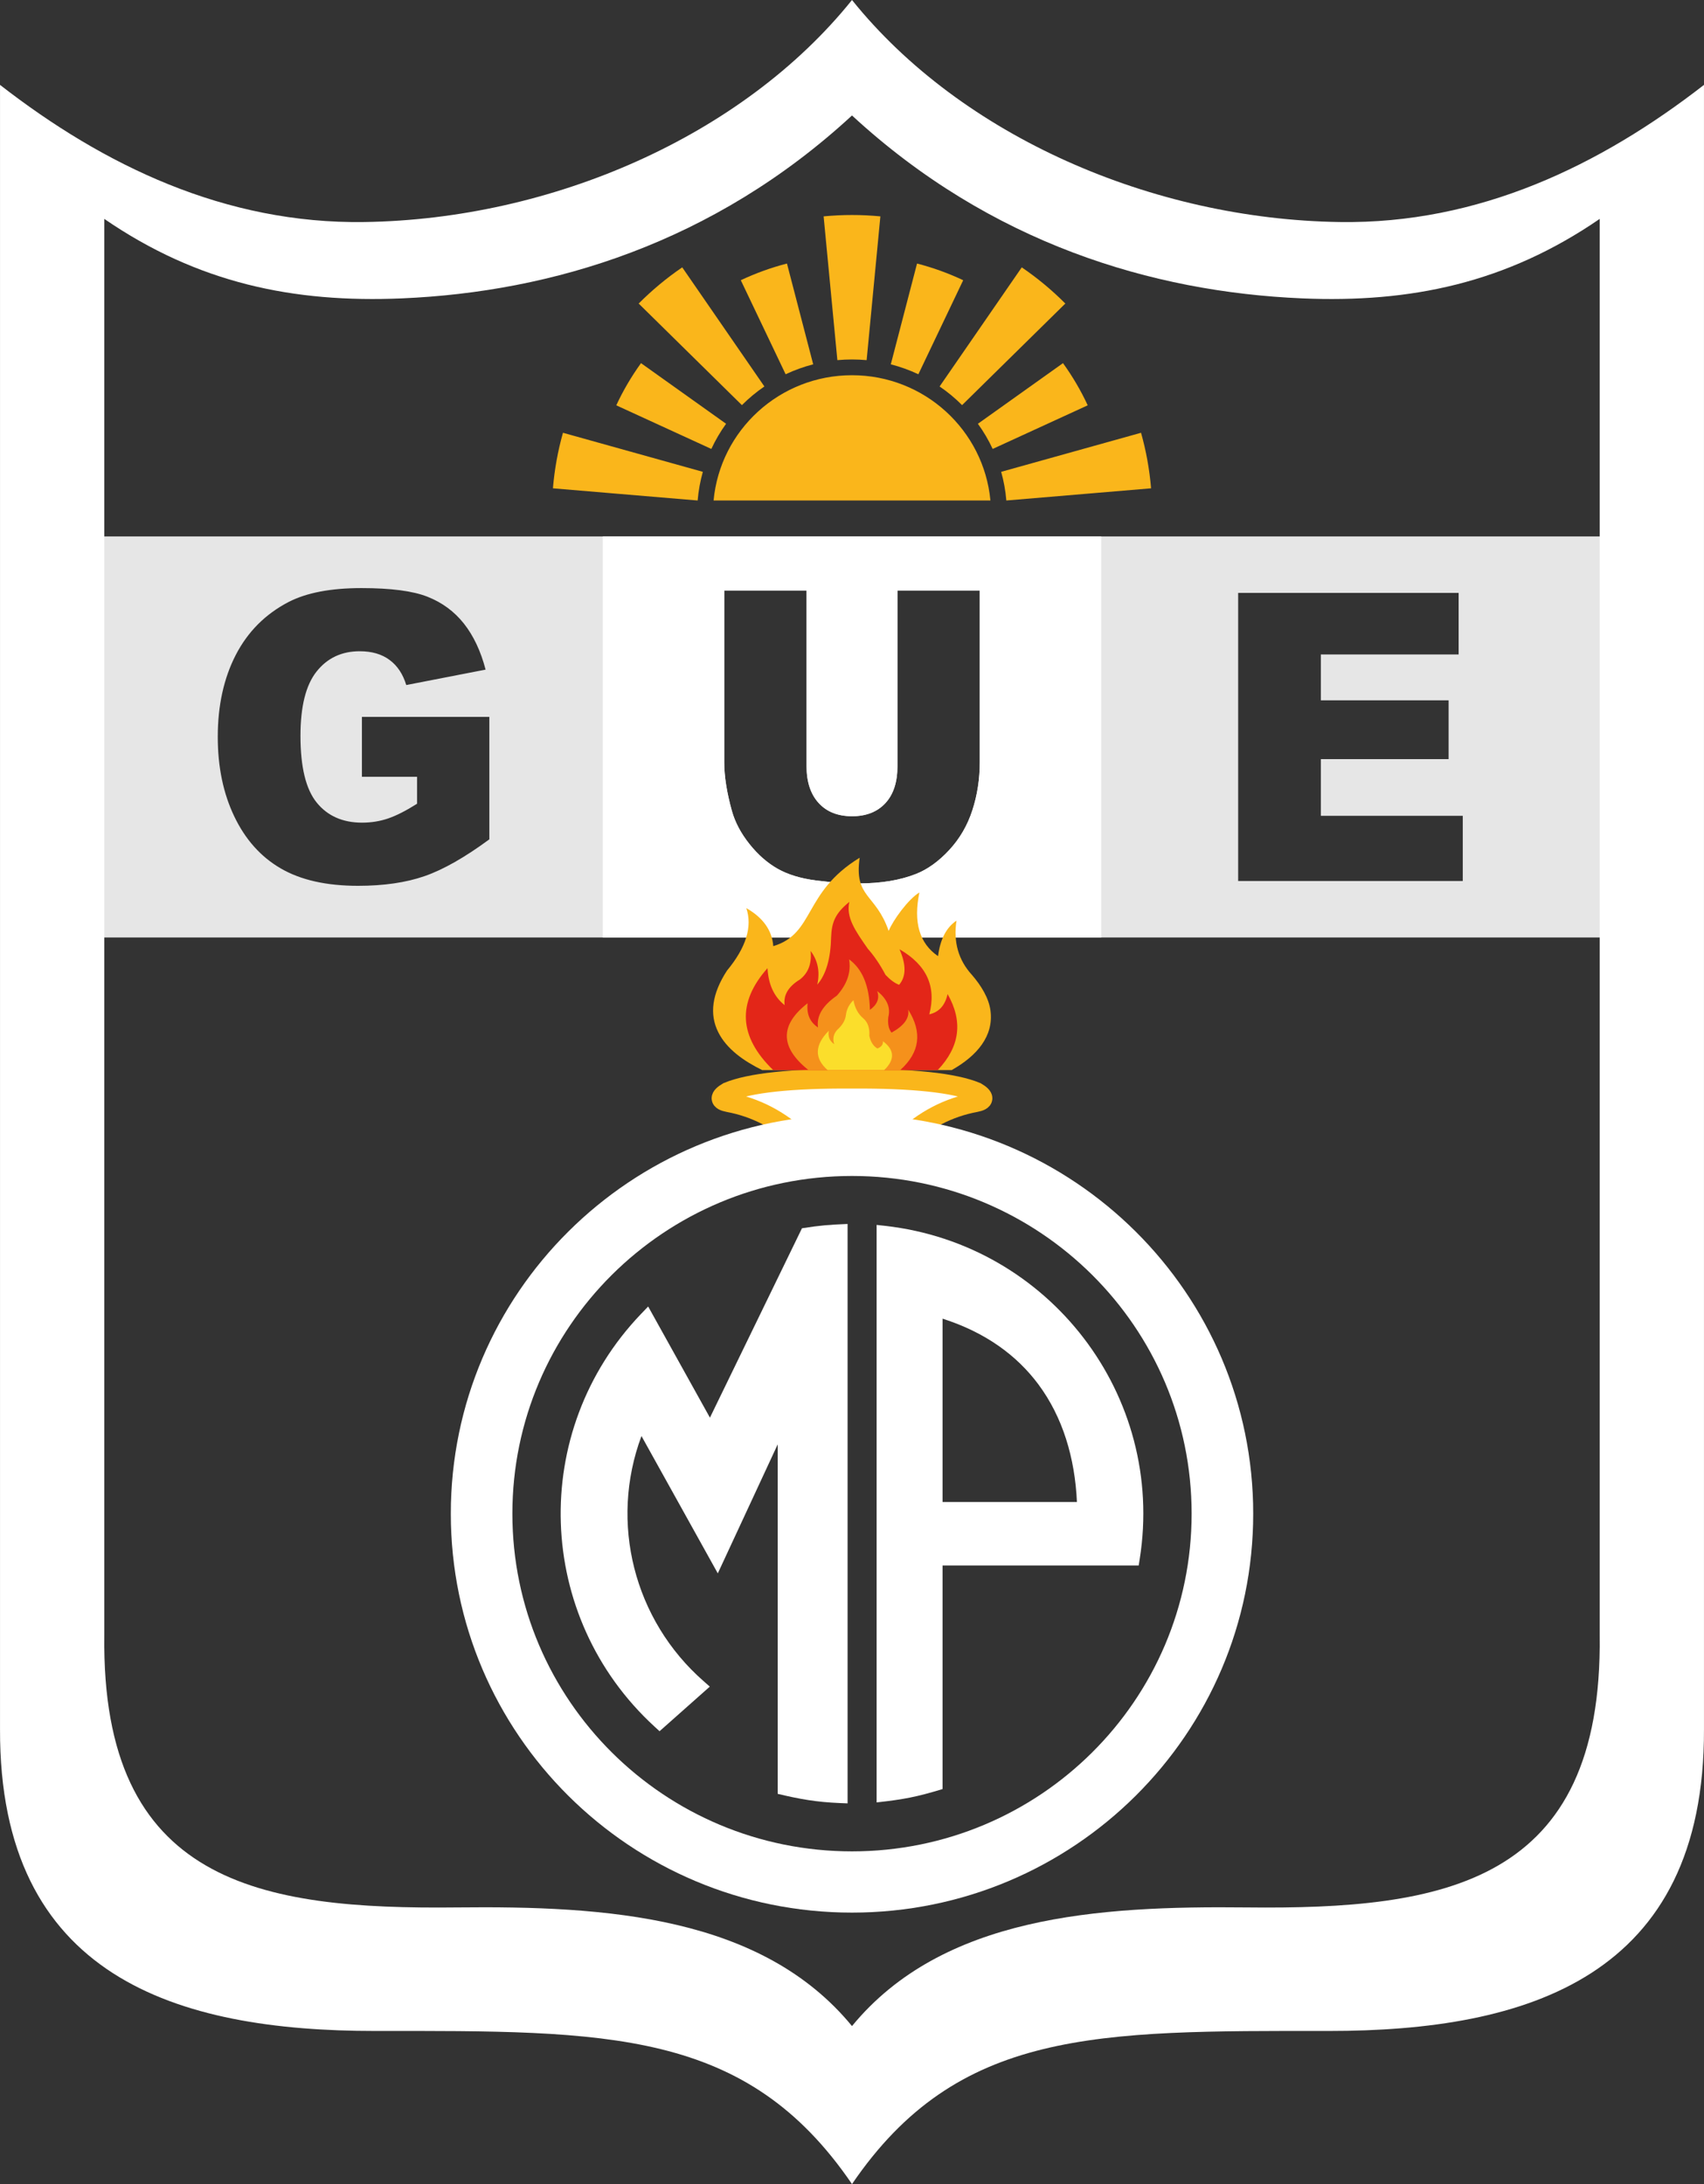 <svg width="78" height="100" viewBox="0 0 78 100" fill="none" xmlns="http://www.w3.org/2000/svg">
<rect x="0" y="0" width="78" height="100" fill="#333333" stroke="none"/>
<g clip-path="url(#clip0_1_2)">
<path fill-rule="evenodd" clip-rule="evenodd" d="M2.995 24.561H75.005V42.923H2.995V24.561ZM16.567 35.566V32.822H22.399V38.43C21.281 39.253 20.296 39.815 19.439 40.113C18.582 40.411 17.564 40.558 16.388 40.558C14.939 40.558 13.757 40.291 12.844 39.757C11.932 39.226 11.224 38.43 10.721 37.374C10.218 36.321 9.968 35.108 9.968 33.742C9.968 32.303 10.244 31.052 10.792 29.987C11.341 28.924 12.146 28.117 13.205 27.565C14.031 27.138 15.146 26.926 16.544 26.926C17.891 26.926 18.9 27.058 19.568 27.322C20.238 27.586 20.793 27.995 21.234 28.55C21.673 29.106 22.006 29.809 22.228 30.659L18.596 31.365C18.445 30.865 18.192 30.482 17.835 30.218C17.476 29.95 17.022 29.818 16.465 29.818C15.641 29.818 14.982 30.128 14.49 30.748C13.998 31.369 13.754 32.351 13.754 33.693C13.754 35.118 14.001 36.137 14.498 36.748C14.993 37.358 15.686 37.666 16.572 37.666C16.993 37.666 17.394 37.602 17.777 37.47C18.158 37.338 18.596 37.113 19.091 36.8V35.566H16.567ZM56.676 27.146H66.769V29.965H60.461V32.066H66.31V34.756H60.461V37.353H66.958V40.337H56.676V27.146ZM41.08 27.036H44.849V34.893C44.849 35.67 44.735 36.407 44.51 37.097C44.286 37.791 43.933 38.397 43.453 38.916C42.973 39.435 42.47 39.797 41.944 40.009C41.211 40.301 40.33 40.448 39.305 40.448C38.71 40.448 38.062 40.402 37.36 40.313C36.659 40.224 36.071 40.045 35.599 39.779C35.127 39.511 34.695 39.134 34.305 38.643C33.913 38.152 33.646 37.645 33.501 37.123C33.268 36.285 33.151 35.541 33.151 34.893V27.036H36.92V35.081C36.92 35.799 37.105 36.361 37.472 36.764C37.84 37.169 38.352 37.372 39.005 37.372C39.651 37.372 40.16 37.171 40.528 36.773C40.895 36.376 41.08 35.812 41.08 35.081V27.036Z" fill="#E6E6E6"/>
<path fill-rule="evenodd" clip-rule="evenodd" d="M39 100C34.157 92.893 27.833 92.981 17.194 92.989C8.063 92.996 -0.036 90.514 0.001 79.172V3.887C4.756 7.582 10.306 10.261 16.682 10.166C25.241 10.04 33.981 6.248 39 0C44.019 6.248 52.76 10.04 61.318 10.166C67.694 10.261 73.244 7.582 77.999 3.887V79.172C78.036 90.514 69.937 92.996 60.807 92.989C50.167 92.981 43.843 92.893 39 100ZM39 92.765C34.859 87.726 27.756 87.258 20.931 87.333C11.912 87.433 4.63 86.258 4.775 74.871V10.023C9.057 12.963 13.428 13.874 18.403 13.661C25.25 13.368 32.653 11.144 39 5.287C45.347 11.144 52.75 13.368 59.597 13.661C64.572 13.874 68.943 12.963 73.225 10.023V74.871C73.37 86.258 66.088 87.433 57.069 87.333C50.244 87.258 43.141 87.726 39 92.765Z" fill="white"/>
<path fill-rule="evenodd" clip-rule="evenodd" d="M27.592 24.561H50.408V42.923H27.592V24.561ZM41.08 27.036H44.849V34.893C44.849 35.67 44.735 36.407 44.51 37.097C44.286 37.791 43.933 38.397 43.453 38.916C42.973 39.435 42.47 39.797 41.944 40.009C41.211 40.301 40.33 40.448 39.305 40.448C38.71 40.448 38.062 40.402 37.36 40.313C36.659 40.224 36.071 40.045 35.599 39.779C35.127 39.511 34.695 39.134 34.305 38.643C33.913 38.152 33.647 37.645 33.501 37.123C33.268 36.285 33.151 35.541 33.151 34.893V27.036H36.92V35.081C36.92 35.799 37.105 36.361 37.472 36.764C37.84 37.169 38.352 37.372 39.006 37.372C39.651 37.372 40.16 37.171 40.528 36.773C40.895 36.376 41.08 35.812 41.08 35.081V27.036Z" fill="white"/>
<path fill-rule="evenodd" clip-rule="evenodd" d="M39 17.18C42.314 17.18 45.035 19.698 45.336 22.916H32.664C32.965 19.698 35.686 17.18 39 17.18ZM52.23 19.815L45.828 21.603C45.947 22.026 46.027 22.465 46.065 22.916L52.69 22.358C52.617 21.485 52.462 20.634 52.23 19.815ZM48.658 16.627L44.763 19.403C45.024 19.763 45.251 20.149 45.439 20.555L49.79 18.558C49.474 17.877 49.094 17.231 48.658 16.627ZM46.771 12.241L43.01 17.695C43.38 17.947 43.725 18.233 44.039 18.549L48.765 13.898C48.155 13.285 47.488 12.73 46.771 12.241ZM41.977 12.067L40.776 16.681C41.215 16.794 41.637 16.947 42.038 17.136L44.09 12.83C43.418 12.513 42.711 12.255 41.977 12.067ZM25.77 19.815L32.172 21.603C32.053 22.026 31.973 22.465 31.934 22.916L25.31 22.358C25.383 21.485 25.538 20.634 25.77 19.815ZM29.342 16.627L33.236 19.403C32.976 19.763 32.749 20.149 32.561 20.555L28.21 18.558C28.526 17.877 28.906 17.231 29.342 16.627ZM31.229 12.241L34.99 17.695C34.62 17.947 34.276 18.233 33.961 18.549L29.235 13.898C29.846 13.285 30.512 12.73 31.229 12.241ZM36.023 12.067L37.224 16.681C36.785 16.794 36.363 16.947 35.962 17.136L33.91 12.83C34.582 12.513 35.289 12.255 36.023 12.067ZM40.299 9.907L39.67 16.489C39.219 16.448 38.781 16.448 38.33 16.489L37.701 9.907C38.575 9.824 39.425 9.824 40.299 9.907Z" fill="#FAB61B"/>
<path fill-rule="evenodd" clip-rule="evenodd" d="M36.672 52.203C35.7 51.278 34.59 50.7 33.343 50.469C32.926 50.389 32.917 50.233 33.312 49.998C34.319 49.58 36.215 49.377 39 49.392C41.785 49.377 43.681 49.58 44.688 49.998C45.084 50.233 45.074 50.389 44.657 50.469C43.41 50.7 42.3 51.278 41.328 52.203C41.266 52.214 36.733 52.214 36.672 52.203Z" fill="white" stroke="#FAB61B" stroke-width="0.897" stroke-miterlimit="22.926"/>
<path fill-rule="evenodd" clip-rule="evenodd" d="M43.562 48.995C44.726 48.34 45.492 47.435 45.339 46.273C45.262 45.689 44.906 45.12 44.492 44.639C43.87 43.959 43.634 43.129 43.783 42.152C43.318 42.464 43.037 43.006 42.939 43.778C42.086 43.197 41.801 42.224 42.086 40.862C41.578 41.163 40.875 42.137 40.678 42.623C40.085 40.902 39.087 41.114 39.351 39.272C36.755 40.857 37.308 42.744 35.397 43.32C35.341 42.596 34.929 42.016 34.163 41.58C34.447 42.428 34.153 43.382 33.278 44.44C32.594 45.49 32.461 46.432 32.879 47.263C33.26 48.024 34.031 48.573 34.889 48.995H43.562Z" fill="#FAB61B"/>
<path fill-rule="evenodd" clip-rule="evenodd" d="M35.393 48.995C38.068 48.995 40.578 48.995 42.923 48.995C43.94 47.928 44.091 46.768 43.376 45.515C43.261 46.033 42.983 46.343 42.538 46.442C42.872 45.172 42.417 44.178 41.174 43.463C41.486 44.171 41.481 44.715 41.156 45.09C40.962 45.019 40.754 44.867 40.534 44.635C40.285 44.164 40.013 43.764 39.722 43.436C39.136 42.597 38.72 41.999 38.879 41.293C38.215 41.83 38.072 42.248 38.045 42.898C38.023 43.892 37.812 44.62 37.411 45.081C37.54 44.493 37.438 43.979 37.106 43.54C37.164 44.115 36.999 44.551 36.612 44.849C36.087 45.17 35.855 45.56 35.916 46.02C35.433 45.639 35.172 45.075 35.132 44.328C33.728 45.912 33.816 47.468 35.393 48.995Z" fill="#E32618"/>
<path fill-rule="evenodd" clip-rule="evenodd" d="M37.008 48.995C38.441 48.995 39.841 48.995 41.206 48.995C42.107 48.189 42.227 47.266 41.571 46.225C41.638 46.61 41.385 46.963 40.81 47.28C40.678 47.118 40.629 46.882 40.662 46.572C40.775 46.132 40.605 45.733 40.151 45.375C40.272 45.704 40.162 45.991 39.821 46.237C39.794 45.136 39.475 44.365 38.866 43.925C38.966 44.502 38.781 45.056 38.309 45.584C37.656 46.037 37.368 46.523 37.444 47.042C37.073 46.8 36.915 46.431 36.968 45.934C35.686 46.931 35.699 47.951 37.008 48.995Z" fill="#F5911B"/>
<path fill-rule="evenodd" clip-rule="evenodd" d="M40.474 48.995C39.641 48.995 38.778 48.995 37.883 48.995C37.268 48.451 37.287 47.849 37.938 47.193C37.893 47.456 37.974 47.661 38.184 47.809C38.106 47.562 38.152 47.345 38.318 47.158C38.558 46.943 38.692 46.717 38.72 46.48C38.751 46.216 38.866 45.988 39.066 45.794C39.132 46.152 39.281 46.428 39.513 46.623C39.723 46.801 39.816 47.068 39.793 47.425C39.851 47.702 39.974 47.895 40.161 48.005C40.342 47.939 40.428 47.828 40.418 47.674C40.952 48.074 40.97 48.514 40.474 48.995Z" fill="#FBDE2B"/>
<path fill-rule="evenodd" clip-rule="evenodd" d="M39 51.039C49.142 51.039 57.365 59.217 57.365 69.304C57.365 79.392 49.142 87.57 39 87.57C28.858 87.57 20.636 79.392 20.636 69.304C20.636 59.217 28.858 51.039 39 51.039ZM39 53.843C30.415 53.843 23.454 60.766 23.454 69.304C23.454 77.843 30.415 84.766 39 84.766C47.585 84.766 54.546 77.843 54.546 69.304C54.546 60.766 47.585 53.843 39 53.843Z" fill="white"/>
<path fill-rule="evenodd" clip-rule="evenodd" d="M38.434 82.554C37.376 82.51 36.613 82.376 35.599 82.132V66.132L32.857 72.038L29.363 65.75C27.884 69.713 29.02 74.172 32.198 76.965L32.491 77.223L30.191 79.265L29.959 79.052C24.484 74.028 24.207 65.525 29.341 60.162L29.669 59.819L32.497 64.908L36.71 56.237C37.546 56.105 37.961 56.074 38.798 56.04V82.569L38.434 82.554Z" fill="white"/>
<path fill-rule="evenodd" clip-rule="evenodd" d="M40.516 56.127C48.033 56.974 53.355 63.901 52.17 71.382L52.124 71.677H43.145V81.914C41.94 82.28 41.369 82.386 40.127 82.525V56.084L40.516 56.127ZM47.527 63.378C46.538 62.051 45.101 61 43.145 60.376V68.771H49.296C49.205 66.757 48.65 64.886 47.527 63.378Z" fill="white"/>
</g>
<defs>
<clipPath id="clip0_1_2">
<rect width="78" height="100" fill="white"/>
</clipPath>
</defs>
</svg>
